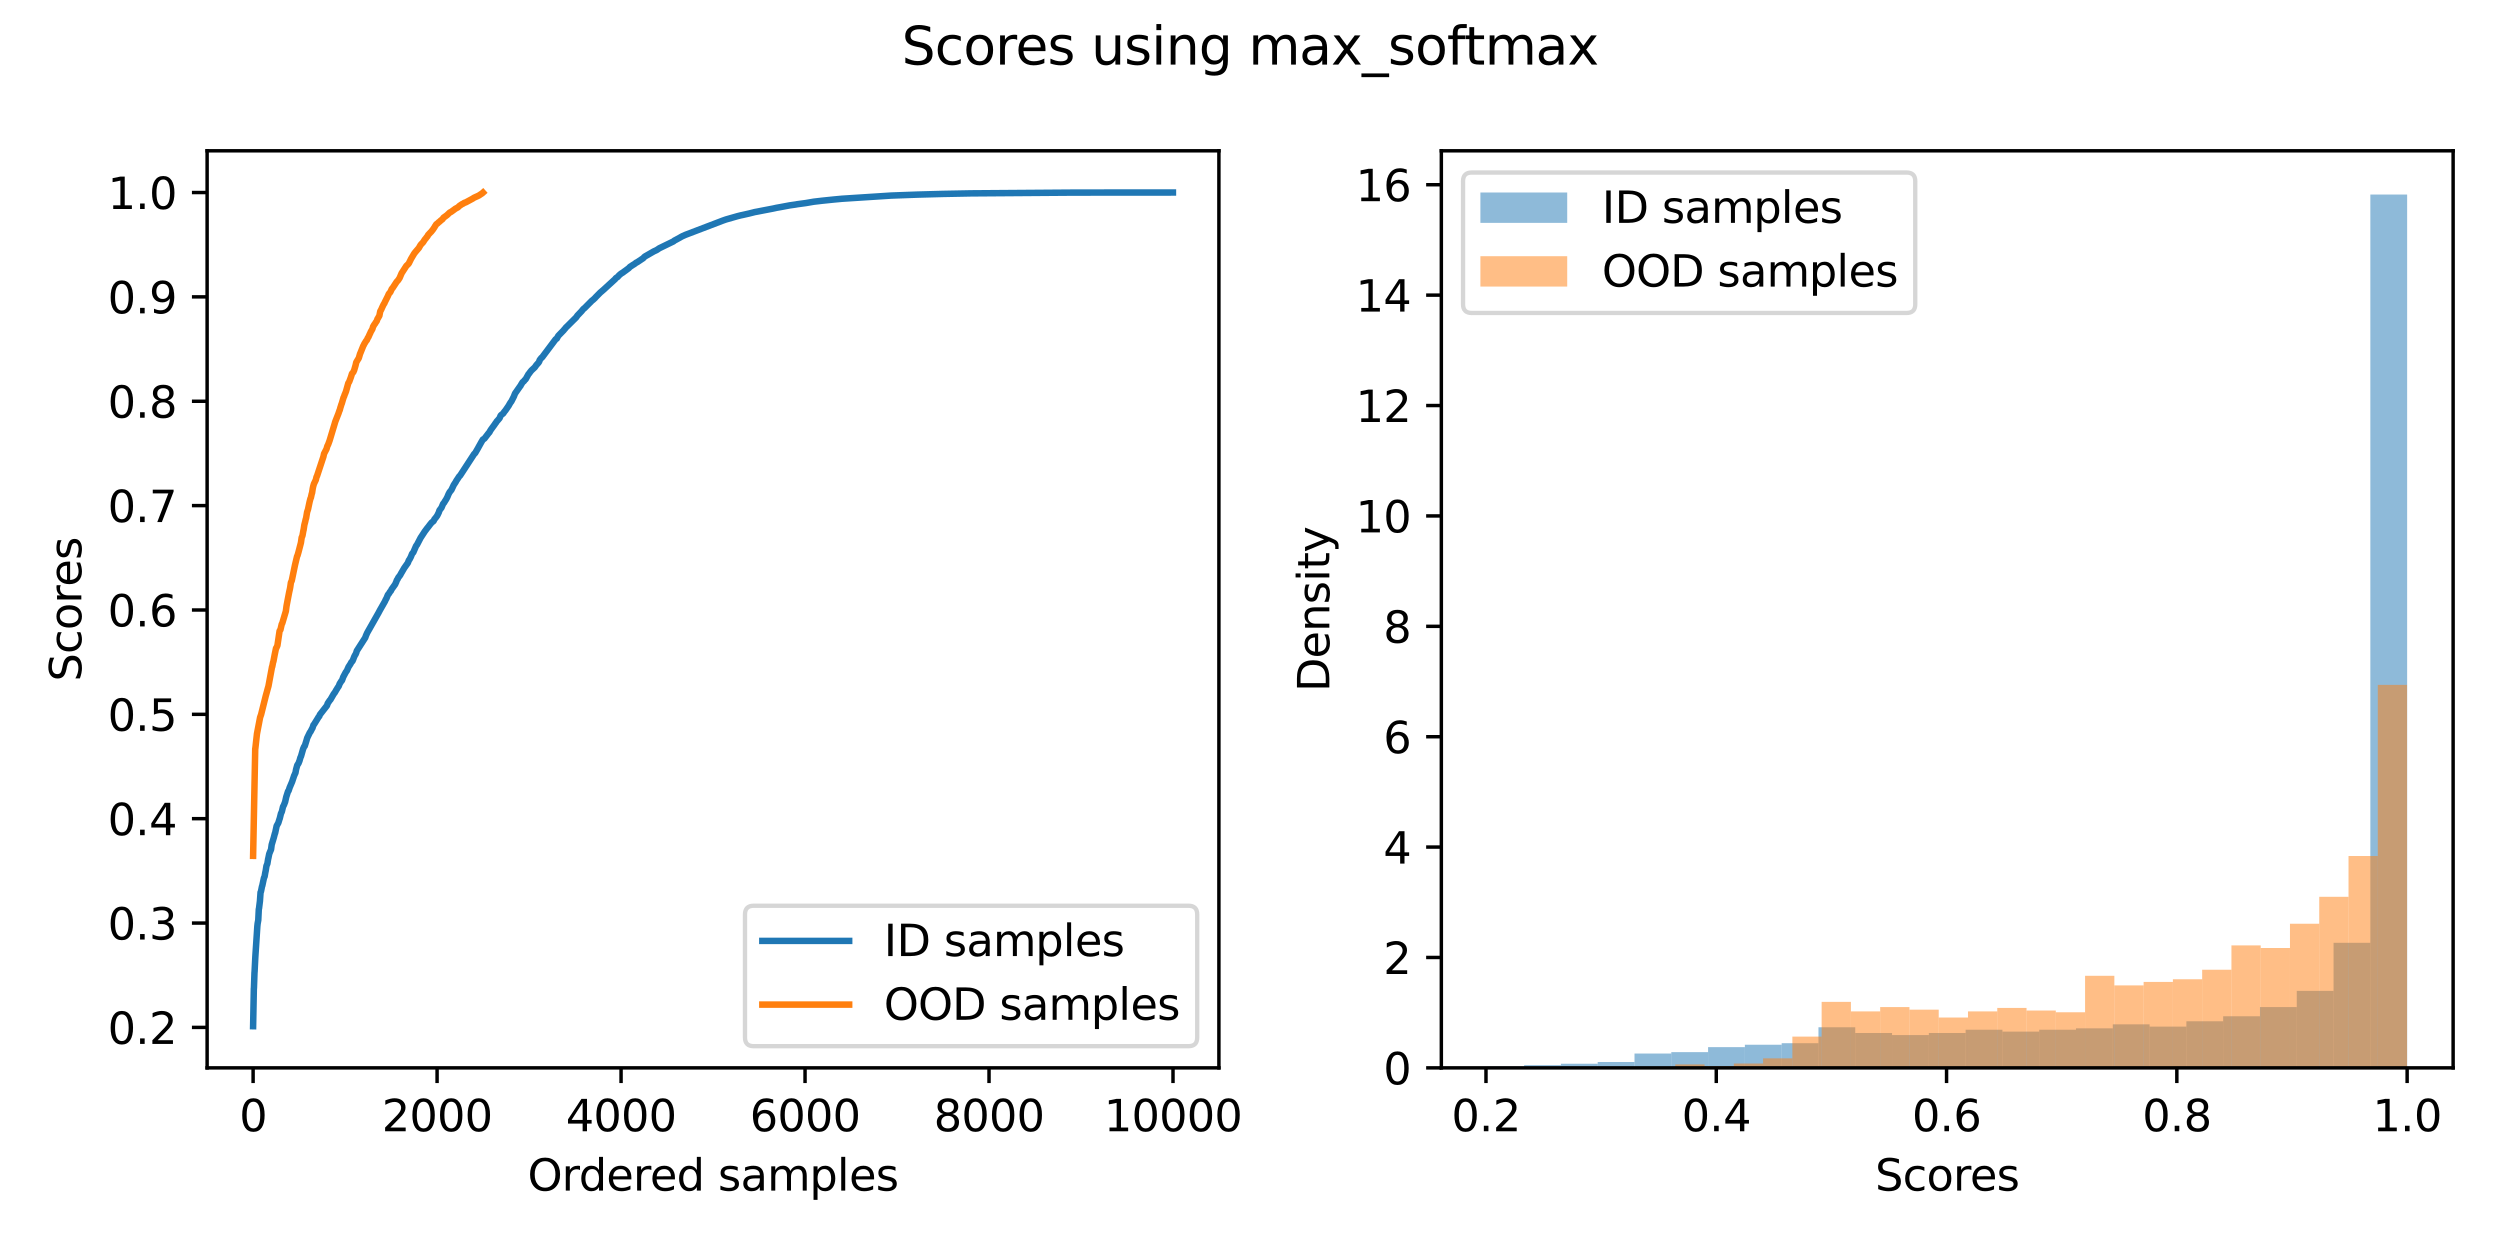 <?xml version="1.0" encoding="utf-8" standalone="no"?>
<!DOCTYPE svg PUBLIC "-//W3C//DTD SVG 1.1//EN"
  "http://www.w3.org/Graphics/SVG/1.1/DTD/svg11.dtd">
<svg xmlns:xlink="http://www.w3.org/1999/xlink" width="576pt" height="288pt" viewBox="0 0 576 288" xmlns="http://www.w3.org/2000/svg" version="1.1">
 <defs>
  <style type="text/css">*{stroke-linejoin: round; stroke-linecap: butt}</style>
 </defs>
 <g id="figure_1">
  <g id="patch_1">
   <path d="M 0 288 
L 576 288 
L 576 0 
L 0 0 
z
" style="fill: #ffffff"/>
  </g>
  <g id="axes_1">
   <g id="patch_2">
    <path d="M 47.72 246.04 
L 280.835 246.04 
L 280.835 34.751 
L 47.72 34.751 
z
" style="fill: #ffffff"/>
   </g>
   <g id="matplotlib.axis_1">
    <g id="xtick_1">
     <g id="line2d_1">
      <defs>
       <path id="m835aecc49d" d="M 0 0 
L 0 3.5 
" style="stroke: #000000; stroke-width: 0.8"/>
      </defs>
      <g>
       <use xlink:href="#m835aecc49d" x="58.316" y="246.04" style="stroke: #000000; stroke-width: 0.8"/>
      </g>
     </g>
     <g id="text_1">
      <!-- 0 -->
      <g transform="translate(55.135 260.638) scale(0.1 -0.1)">
       <defs>
        <path id="DejaVuSans-30" d="M 2034 4250 
Q 1547 4250 1301 3770 
Q 1056 3291 1056 2328 
Q 1056 1369 1301 889 
Q 1547 409 2034 409 
Q 2525 409 2770 889 
Q 3016 1369 3016 2328 
Q 3016 3291 2770 3770 
Q 2525 4250 2034 4250 
z
M 2034 4750 
Q 2819 4750 3233 4129 
Q 3647 3509 3647 2328 
Q 3647 1150 3233 529 
Q 2819 -91 2034 -91 
Q 1250 -91 836 529 
Q 422 1150 422 2328 
Q 422 3509 836 4129 
Q 1250 4750 2034 4750 
z
" transform="scale(0.016)"/>
       </defs>
       <use xlink:href="#DejaVuSans-30"/>
      </g>
     </g>
    </g>
    <g id="xtick_2">
     <g id="line2d_2">
      <g>
       <use xlink:href="#m835aecc49d" x="100.705" y="246.04" style="stroke: #000000; stroke-width: 0.8"/>
      </g>
     </g>
     <g id="text_2">
      <!-- 2000 -->
      <g transform="translate(87.98 260.638) scale(0.1 -0.1)">
       <defs>
        <path id="DejaVuSans-32" d="M 1228 531 
L 3431 531 
L 3431 0 
L 469 0 
L 469 531 
Q 828 903 1448 1529 
Q 2069 2156 2228 2338 
Q 2531 2678 2651 2914 
Q 2772 3150 2772 3378 
Q 2772 3750 2511 3984 
Q 2250 4219 1831 4219 
Q 1534 4219 1204 4116 
Q 875 4013 500 3803 
L 500 4441 
Q 881 4594 1212 4672 
Q 1544 4750 1819 4750 
Q 2544 4750 2975 4387 
Q 3406 4025 3406 3419 
Q 3406 3131 3298 2873 
Q 3191 2616 2906 2266 
Q 2828 2175 2409 1742 
Q 1991 1309 1228 531 
z
" transform="scale(0.016)"/>
       </defs>
       <use xlink:href="#DejaVuSans-32"/>
       <use xlink:href="#DejaVuSans-30" transform="translate(63.623 0)"/>
       <use xlink:href="#DejaVuSans-30" transform="translate(127.246 0)"/>
       <use xlink:href="#DejaVuSans-30" transform="translate(190.869 0)"/>
      </g>
     </g>
    </g>
    <g id="xtick_3">
     <g id="line2d_3">
      <g>
       <use xlink:href="#m835aecc49d" x="143.094" y="246.04" style="stroke: #000000; stroke-width: 0.8"/>
      </g>
     </g>
     <g id="text_3">
      <!-- 4000 -->
      <g transform="translate(130.369 260.638) scale(0.1 -0.1)">
       <defs>
        <path id="DejaVuSans-34" d="M 2419 4116 
L 825 1625 
L 2419 1625 
L 2419 4116 
z
M 2253 4666 
L 3047 4666 
L 3047 1625 
L 3713 1625 
L 3713 1100 
L 3047 1100 
L 3047 0 
L 2419 0 
L 2419 1100 
L 313 1100 
L 313 1709 
L 2253 4666 
z
" transform="scale(0.016)"/>
       </defs>
       <use xlink:href="#DejaVuSans-34"/>
       <use xlink:href="#DejaVuSans-30" transform="translate(63.623 0)"/>
       <use xlink:href="#DejaVuSans-30" transform="translate(127.246 0)"/>
       <use xlink:href="#DejaVuSans-30" transform="translate(190.869 0)"/>
      </g>
     </g>
    </g>
    <g id="xtick_4">
     <g id="line2d_4">
      <g>
       <use xlink:href="#m835aecc49d" x="185.482" y="246.04" style="stroke: #000000; stroke-width: 0.8"/>
      </g>
     </g>
     <g id="text_4">
      <!-- 6000 -->
      <g transform="translate(172.757 260.638) scale(0.1 -0.1)">
       <defs>
        <path id="DejaVuSans-36" d="M 2113 2584 
Q 1688 2584 1439 2293 
Q 1191 2003 1191 1497 
Q 1191 994 1439 701 
Q 1688 409 2113 409 
Q 2538 409 2786 701 
Q 3034 994 3034 1497 
Q 3034 2003 2786 2293 
Q 2538 2584 2113 2584 
z
M 3366 4563 
L 3366 3988 
Q 3128 4100 2886 4159 
Q 2644 4219 2406 4219 
Q 1781 4219 1451 3797 
Q 1122 3375 1075 2522 
Q 1259 2794 1537 2939 
Q 1816 3084 2150 3084 
Q 2853 3084 3261 2657 
Q 3669 2231 3669 1497 
Q 3669 778 3244 343 
Q 2819 -91 2113 -91 
Q 1303 -91 875 529 
Q 447 1150 447 2328 
Q 447 3434 972 4092 
Q 1497 4750 2381 4750 
Q 2619 4750 2861 4703 
Q 3103 4656 3366 4563 
z
" transform="scale(0.016)"/>
       </defs>
       <use xlink:href="#DejaVuSans-36"/>
       <use xlink:href="#DejaVuSans-30" transform="translate(63.623 0)"/>
       <use xlink:href="#DejaVuSans-30" transform="translate(127.246 0)"/>
       <use xlink:href="#DejaVuSans-30" transform="translate(190.869 0)"/>
      </g>
     </g>
    </g>
    <g id="xtick_5">
     <g id="line2d_5">
      <g>
       <use xlink:href="#m835aecc49d" x="227.871" y="246.04" style="stroke: #000000; stroke-width: 0.8"/>
      </g>
     </g>
     <g id="text_5">
      <!-- 8000 -->
      <g transform="translate(215.146 260.638) scale(0.1 -0.1)">
       <defs>
        <path id="DejaVuSans-38" d="M 2034 2216 
Q 1584 2216 1326 1975 
Q 1069 1734 1069 1313 
Q 1069 891 1326 650 
Q 1584 409 2034 409 
Q 2484 409 2743 651 
Q 3003 894 3003 1313 
Q 3003 1734 2745 1975 
Q 2488 2216 2034 2216 
z
M 1403 2484 
Q 997 2584 770 2862 
Q 544 3141 544 3541 
Q 544 4100 942 4425 
Q 1341 4750 2034 4750 
Q 2731 4750 3128 4425 
Q 3525 4100 3525 3541 
Q 3525 3141 3298 2862 
Q 3072 2584 2669 2484 
Q 3125 2378 3379 2068 
Q 3634 1759 3634 1313 
Q 3634 634 3220 271 
Q 2806 -91 2034 -91 
Q 1263 -91 848 271 
Q 434 634 434 1313 
Q 434 1759 690 2068 
Q 947 2378 1403 2484 
z
M 1172 3481 
Q 1172 3119 1398 2916 
Q 1625 2713 2034 2713 
Q 2441 2713 2670 2916 
Q 2900 3119 2900 3481 
Q 2900 3844 2670 4047 
Q 2441 4250 2034 4250 
Q 1625 4250 1398 4047 
Q 1172 3844 1172 3481 
z
" transform="scale(0.016)"/>
       </defs>
       <use xlink:href="#DejaVuSans-38"/>
       <use xlink:href="#DejaVuSans-30" transform="translate(63.623 0)"/>
       <use xlink:href="#DejaVuSans-30" transform="translate(127.246 0)"/>
       <use xlink:href="#DejaVuSans-30" transform="translate(190.869 0)"/>
      </g>
     </g>
    </g>
    <g id="xtick_6">
     <g id="line2d_6">
      <g>
       <use xlink:href="#m835aecc49d" x="270.26" y="246.04" style="stroke: #000000; stroke-width: 0.8"/>
      </g>
     </g>
     <g id="text_6">
      <!-- 10000 -->
      <g transform="translate(254.354 260.638) scale(0.1 -0.1)">
       <defs>
        <path id="DejaVuSans-31" d="M 794 531 
L 1825 531 
L 1825 4091 
L 703 3866 
L 703 4441 
L 1819 4666 
L 2450 4666 
L 2450 531 
L 3481 531 
L 3481 0 
L 794 0 
L 794 531 
z
" transform="scale(0.016)"/>
       </defs>
       <use xlink:href="#DejaVuSans-31"/>
       <use xlink:href="#DejaVuSans-30" transform="translate(63.623 0)"/>
       <use xlink:href="#DejaVuSans-30" transform="translate(127.246 0)"/>
       <use xlink:href="#DejaVuSans-30" transform="translate(190.869 0)"/>
       <use xlink:href="#DejaVuSans-30" transform="translate(254.492 0)"/>
      </g>
     </g>
    </g>
    <g id="text_7">
     <!-- Ordered samples -->
     <g transform="translate(121.556 274.317) scale(0.1 -0.1)">
      <defs>
       <path id="DejaVuSans-4f" d="M 2522 4238 
Q 1834 4238 1429 3725 
Q 1025 3213 1025 2328 
Q 1025 1447 1429 934 
Q 1834 422 2522 422 
Q 3209 422 3611 934 
Q 4013 1447 4013 2328 
Q 4013 3213 3611 3725 
Q 3209 4238 2522 4238 
z
M 2522 4750 
Q 3503 4750 4090 4092 
Q 4678 3434 4678 2328 
Q 4678 1225 4090 567 
Q 3503 -91 2522 -91 
Q 1538 -91 948 565 
Q 359 1222 359 2328 
Q 359 3434 948 4092 
Q 1538 4750 2522 4750 
z
" transform="scale(0.016)"/>
       <path id="DejaVuSans-72" d="M 2631 2963 
Q 2534 3019 2420 3045 
Q 2306 3072 2169 3072 
Q 1681 3072 1420 2755 
Q 1159 2438 1159 1844 
L 1159 0 
L 581 0 
L 581 3500 
L 1159 3500 
L 1159 2956 
Q 1341 3275 1631 3429 
Q 1922 3584 2338 3584 
Q 2397 3584 2469 3576 
Q 2541 3569 2628 3553 
L 2631 2963 
z
" transform="scale(0.016)"/>
       <path id="DejaVuSans-64" d="M 2906 2969 
L 2906 4863 
L 3481 4863 
L 3481 0 
L 2906 0 
L 2906 525 
Q 2725 213 2448 61 
Q 2172 -91 1784 -91 
Q 1150 -91 751 415 
Q 353 922 353 1747 
Q 353 2572 751 3078 
Q 1150 3584 1784 3584 
Q 2172 3584 2448 3432 
Q 2725 3281 2906 2969 
z
M 947 1747 
Q 947 1113 1208 752 
Q 1469 391 1925 391 
Q 2381 391 2643 752 
Q 2906 1113 2906 1747 
Q 2906 2381 2643 2742 
Q 2381 3103 1925 3103 
Q 1469 3103 1208 2742 
Q 947 2381 947 1747 
z
" transform="scale(0.016)"/>
       <path id="DejaVuSans-65" d="M 3597 1894 
L 3597 1613 
L 953 1613 
Q 991 1019 1311 708 
Q 1631 397 2203 397 
Q 2534 397 2845 478 
Q 3156 559 3463 722 
L 3463 178 
Q 3153 47 2828 -22 
Q 2503 -91 2169 -91 
Q 1331 -91 842 396 
Q 353 884 353 1716 
Q 353 2575 817 3079 
Q 1281 3584 2069 3584 
Q 2775 3584 3186 3129 
Q 3597 2675 3597 1894 
z
M 3022 2063 
Q 3016 2534 2758 2815 
Q 2500 3097 2075 3097 
Q 1594 3097 1305 2825 
Q 1016 2553 972 2059 
L 3022 2063 
z
" transform="scale(0.016)"/>
       <path id="DejaVuSans-20" transform="scale(0.016)"/>
       <path id="DejaVuSans-73" d="M 2834 3397 
L 2834 2853 
Q 2591 2978 2328 3040 
Q 2066 3103 1784 3103 
Q 1356 3103 1142 2972 
Q 928 2841 928 2578 
Q 928 2378 1081 2264 
Q 1234 2150 1697 2047 
L 1894 2003 
Q 2506 1872 2764 1633 
Q 3022 1394 3022 966 
Q 3022 478 2636 193 
Q 2250 -91 1575 -91 
Q 1294 -91 989 -36 
Q 684 19 347 128 
L 347 722 
Q 666 556 975 473 
Q 1284 391 1588 391 
Q 1994 391 2212 530 
Q 2431 669 2431 922 
Q 2431 1156 2273 1281 
Q 2116 1406 1581 1522 
L 1381 1569 
Q 847 1681 609 1914 
Q 372 2147 372 2553 
Q 372 3047 722 3315 
Q 1072 3584 1716 3584 
Q 2034 3584 2315 3537 
Q 2597 3491 2834 3397 
z
" transform="scale(0.016)"/>
       <path id="DejaVuSans-61" d="M 2194 1759 
Q 1497 1759 1228 1600 
Q 959 1441 959 1056 
Q 959 750 1161 570 
Q 1363 391 1709 391 
Q 2188 391 2477 730 
Q 2766 1069 2766 1631 
L 2766 1759 
L 2194 1759 
z
M 3341 1997 
L 3341 0 
L 2766 0 
L 2766 531 
Q 2569 213 2275 61 
Q 1981 -91 1556 -91 
Q 1019 -91 701 211 
Q 384 513 384 1019 
Q 384 1609 779 1909 
Q 1175 2209 1959 2209 
L 2766 2209 
L 2766 2266 
Q 2766 2663 2505 2880 
Q 2244 3097 1772 3097 
Q 1472 3097 1187 3025 
Q 903 2953 641 2809 
L 641 3341 
Q 956 3463 1253 3523 
Q 1550 3584 1831 3584 
Q 2591 3584 2966 3190 
Q 3341 2797 3341 1997 
z
" transform="scale(0.016)"/>
       <path id="DejaVuSans-6d" d="M 3328 2828 
Q 3544 3216 3844 3400 
Q 4144 3584 4550 3584 
Q 5097 3584 5394 3201 
Q 5691 2819 5691 2113 
L 5691 0 
L 5113 0 
L 5113 2094 
Q 5113 2597 4934 2840 
Q 4756 3084 4391 3084 
Q 3944 3084 3684 2787 
Q 3425 2491 3425 1978 
L 3425 0 
L 2847 0 
L 2847 2094 
Q 2847 2600 2669 2842 
Q 2491 3084 2119 3084 
Q 1678 3084 1418 2786 
Q 1159 2488 1159 1978 
L 1159 0 
L 581 0 
L 581 3500 
L 1159 3500 
L 1159 2956 
Q 1356 3278 1631 3431 
Q 1906 3584 2284 3584 
Q 2666 3584 2933 3390 
Q 3200 3197 3328 2828 
z
" transform="scale(0.016)"/>
       <path id="DejaVuSans-70" d="M 1159 525 
L 1159 -1331 
L 581 -1331 
L 581 3500 
L 1159 3500 
L 1159 2969 
Q 1341 3281 1617 3432 
Q 1894 3584 2278 3584 
Q 2916 3584 3314 3078 
Q 3713 2572 3713 1747 
Q 3713 922 3314 415 
Q 2916 -91 2278 -91 
Q 1894 -91 1617 61 
Q 1341 213 1159 525 
z
M 3116 1747 
Q 3116 2381 2855 2742 
Q 2594 3103 2138 3103 
Q 1681 3103 1420 2742 
Q 1159 2381 1159 1747 
Q 1159 1113 1420 752 
Q 1681 391 2138 391 
Q 2594 391 2855 752 
Q 3116 1113 3116 1747 
z
" transform="scale(0.016)"/>
       <path id="DejaVuSans-6c" d="M 603 4863 
L 1178 4863 
L 1178 0 
L 603 0 
L 603 4863 
z
" transform="scale(0.016)"/>
      </defs>
      <use xlink:href="#DejaVuSans-4f"/>
      <use xlink:href="#DejaVuSans-72" transform="translate(78.711 0)"/>
      <use xlink:href="#DejaVuSans-64" transform="translate(118.074 0)"/>
      <use xlink:href="#DejaVuSans-65" transform="translate(181.551 0)"/>
      <use xlink:href="#DejaVuSans-72" transform="translate(243.074 0)"/>
      <use xlink:href="#DejaVuSans-65" transform="translate(281.938 0)"/>
      <use xlink:href="#DejaVuSans-64" transform="translate(343.461 0)"/>
      <use xlink:href="#DejaVuSans-20" transform="translate(406.938 0)"/>
      <use xlink:href="#DejaVuSans-73" transform="translate(438.725 0)"/>
      <use xlink:href="#DejaVuSans-61" transform="translate(490.824 0)"/>
      <use xlink:href="#DejaVuSans-6d" transform="translate(552.104 0)"/>
      <use xlink:href="#DejaVuSans-70" transform="translate(649.516 0)"/>
      <use xlink:href="#DejaVuSans-6c" transform="translate(712.992 0)"/>
      <use xlink:href="#DejaVuSans-65" transform="translate(740.775 0)"/>
      <use xlink:href="#DejaVuSans-73" transform="translate(802.299 0)"/>
     </g>
    </g>
   </g>
   <g id="matplotlib.axis_2">
    <g id="ytick_1">
     <g id="line2d_7">
      <defs>
       <path id="mb95f03c5ae" d="M 0 0 
L -3.5 0 
" style="stroke: #000000; stroke-width: 0.8"/>
      </defs>
      <g>
       <use xlink:href="#mb95f03c5ae" x="47.72" y="236.718" style="stroke: #000000; stroke-width: 0.8"/>
      </g>
     </g>
     <g id="text_8">
      <!-- 0.2 -->
      <g transform="translate(24.817 240.517) scale(0.1 -0.1)">
       <defs>
        <path id="DejaVuSans-2e" d="M 684 794 
L 1344 794 
L 1344 0 
L 684 0 
L 684 794 
z
" transform="scale(0.016)"/>
       </defs>
       <use xlink:href="#DejaVuSans-30"/>
       <use xlink:href="#DejaVuSans-2e" transform="translate(63.623 0)"/>
       <use xlink:href="#DejaVuSans-32" transform="translate(95.41 0)"/>
      </g>
     </g>
    </g>
    <g id="ytick_2">
     <g id="line2d_8">
      <g>
       <use xlink:href="#mb95f03c5ae" x="47.72" y="212.672" style="stroke: #000000; stroke-width: 0.8"/>
      </g>
     </g>
     <g id="text_9">
      <!-- 0.3 -->
      <g transform="translate(24.817 216.472) scale(0.1 -0.1)">
       <defs>
        <path id="DejaVuSans-33" d="M 2597 2516 
Q 3050 2419 3304 2112 
Q 3559 1806 3559 1356 
Q 3559 666 3084 287 
Q 2609 -91 1734 -91 
Q 1441 -91 1130 -33 
Q 819 25 488 141 
L 488 750 
Q 750 597 1062 519 
Q 1375 441 1716 441 
Q 2309 441 2620 675 
Q 2931 909 2931 1356 
Q 2931 1769 2642 2001 
Q 2353 2234 1838 2234 
L 1294 2234 
L 1294 2753 
L 1863 2753 
Q 2328 2753 2575 2939 
Q 2822 3125 2822 3475 
Q 2822 3834 2567 4026 
Q 2313 4219 1838 4219 
Q 1578 4219 1281 4162 
Q 984 4106 628 3988 
L 628 4550 
Q 988 4650 1302 4700 
Q 1616 4750 1894 4750 
Q 2613 4750 3031 4423 
Q 3450 4097 3450 3541 
Q 3450 3153 3228 2886 
Q 3006 2619 2597 2516 
z
" transform="scale(0.016)"/>
       </defs>
       <use xlink:href="#DejaVuSans-30"/>
       <use xlink:href="#DejaVuSans-2e" transform="translate(63.623 0)"/>
       <use xlink:href="#DejaVuSans-33" transform="translate(95.41 0)"/>
      </g>
     </g>
    </g>
    <g id="ytick_3">
     <g id="line2d_9">
      <g>
       <use xlink:href="#mb95f03c5ae" x="47.72" y="188.627" style="stroke: #000000; stroke-width: 0.8"/>
      </g>
     </g>
     <g id="text_10">
      <!-- 0.4 -->
      <g transform="translate(24.817 192.426) scale(0.1 -0.1)">
       <use xlink:href="#DejaVuSans-30"/>
       <use xlink:href="#DejaVuSans-2e" transform="translate(63.623 0)"/>
       <use xlink:href="#DejaVuSans-34" transform="translate(95.41 0)"/>
      </g>
     </g>
    </g>
    <g id="ytick_4">
     <g id="line2d_10">
      <g>
       <use xlink:href="#mb95f03c5ae" x="47.72" y="164.582" style="stroke: #000000; stroke-width: 0.8"/>
      </g>
     </g>
     <g id="text_11">
      <!-- 0.5 -->
      <g transform="translate(24.817 168.381) scale(0.1 -0.1)">
       <defs>
        <path id="DejaVuSans-35" d="M 691 4666 
L 3169 4666 
L 3169 4134 
L 1269 4134 
L 1269 2991 
Q 1406 3038 1543 3061 
Q 1681 3084 1819 3084 
Q 2600 3084 3056 2656 
Q 3513 2228 3513 1497 
Q 3513 744 3044 326 
Q 2575 -91 1722 -91 
Q 1428 -91 1123 -41 
Q 819 9 494 109 
L 494 744 
Q 775 591 1075 516 
Q 1375 441 1709 441 
Q 2250 441 2565 725 
Q 2881 1009 2881 1497 
Q 2881 1984 2565 2268 
Q 2250 2553 1709 2553 
Q 1456 2553 1204 2497 
Q 953 2441 691 2322 
L 691 4666 
z
" transform="scale(0.016)"/>
       </defs>
       <use xlink:href="#DejaVuSans-30"/>
       <use xlink:href="#DejaVuSans-2e" transform="translate(63.623 0)"/>
       <use xlink:href="#DejaVuSans-35" transform="translate(95.41 0)"/>
      </g>
     </g>
    </g>
    <g id="ytick_5">
     <g id="line2d_11">
      <g>
       <use xlink:href="#mb95f03c5ae" x="47.72" y="140.537" style="stroke: #000000; stroke-width: 0.8"/>
      </g>
     </g>
     <g id="text_12">
      <!-- 0.6 -->
      <g transform="translate(24.817 144.336) scale(0.1 -0.1)">
       <use xlink:href="#DejaVuSans-30"/>
       <use xlink:href="#DejaVuSans-2e" transform="translate(63.623 0)"/>
       <use xlink:href="#DejaVuSans-36" transform="translate(95.41 0)"/>
      </g>
     </g>
    </g>
    <g id="ytick_6">
     <g id="line2d_12">
      <g>
       <use xlink:href="#mb95f03c5ae" x="47.72" y="116.491" style="stroke: #000000; stroke-width: 0.8"/>
      </g>
     </g>
     <g id="text_13">
      <!-- 0.7 -->
      <g transform="translate(24.817 120.29) scale(0.1 -0.1)">
       <defs>
        <path id="DejaVuSans-37" d="M 525 4666 
L 3525 4666 
L 3525 4397 
L 1831 0 
L 1172 0 
L 2766 4134 
L 525 4134 
L 525 4666 
z
" transform="scale(0.016)"/>
       </defs>
       <use xlink:href="#DejaVuSans-30"/>
       <use xlink:href="#DejaVuSans-2e" transform="translate(63.623 0)"/>
       <use xlink:href="#DejaVuSans-37" transform="translate(95.41 0)"/>
      </g>
     </g>
    </g>
    <g id="ytick_7">
     <g id="line2d_13">
      <g>
       <use xlink:href="#mb95f03c5ae" x="47.72" y="92.446" style="stroke: #000000; stroke-width: 0.8"/>
      </g>
     </g>
     <g id="text_14">
      <!-- 0.8 -->
      <g transform="translate(24.817 96.245) scale(0.1 -0.1)">
       <use xlink:href="#DejaVuSans-30"/>
       <use xlink:href="#DejaVuSans-2e" transform="translate(63.623 0)"/>
       <use xlink:href="#DejaVuSans-38" transform="translate(95.41 0)"/>
      </g>
     </g>
    </g>
    <g id="ytick_8">
     <g id="line2d_14">
      <g>
       <use xlink:href="#mb95f03c5ae" x="47.72" y="68.401" style="stroke: #000000; stroke-width: 0.8"/>
      </g>
     </g>
     <g id="text_15">
      <!-- 0.9 -->
      <g transform="translate(24.817 72.2) scale(0.1 -0.1)">
       <defs>
        <path id="DejaVuSans-39" d="M 703 97 
L 703 672 
Q 941 559 1184 500 
Q 1428 441 1663 441 
Q 2288 441 2617 861 
Q 2947 1281 2994 2138 
Q 2813 1869 2534 1725 
Q 2256 1581 1919 1581 
Q 1219 1581 811 2004 
Q 403 2428 403 3163 
Q 403 3881 828 4315 
Q 1253 4750 1959 4750 
Q 2769 4750 3195 4129 
Q 3622 3509 3622 2328 
Q 3622 1225 3098 567 
Q 2575 -91 1691 -91 
Q 1453 -91 1209 -44 
Q 966 3 703 97 
z
M 1959 2075 
Q 2384 2075 2632 2365 
Q 2881 2656 2881 3163 
Q 2881 3666 2632 3958 
Q 2384 4250 1959 4250 
Q 1534 4250 1286 3958 
Q 1038 3666 1038 3163 
Q 1038 2656 1286 2365 
Q 1534 2075 1959 2075 
z
" transform="scale(0.016)"/>
       </defs>
       <use xlink:href="#DejaVuSans-30"/>
       <use xlink:href="#DejaVuSans-2e" transform="translate(63.623 0)"/>
       <use xlink:href="#DejaVuSans-39" transform="translate(95.41 0)"/>
      </g>
     </g>
    </g>
    <g id="ytick_9">
     <g id="line2d_15">
      <g>
       <use xlink:href="#mb95f03c5ae" x="47.72" y="44.355" style="stroke: #000000; stroke-width: 0.8"/>
      </g>
     </g>
     <g id="text_16">
      <!-- 1.0 -->
      <g transform="translate(24.817 48.155) scale(0.1 -0.1)">
       <use xlink:href="#DejaVuSans-31"/>
       <use xlink:href="#DejaVuSans-2e" transform="translate(63.623 0)"/>
       <use xlink:href="#DejaVuSans-30" transform="translate(95.41 0)"/>
      </g>
     </g>
    </g>
    <g id="text_17">
     <!-- Scores -->
     <g transform="translate(18.737 157.003) rotate(-90) scale(0.1 -0.1)">
      <defs>
       <path id="DejaVuSans-53" d="M 3425 4513 
L 3425 3897 
Q 3066 4069 2747 4153 
Q 2428 4238 2131 4238 
Q 1616 4238 1336 4038 
Q 1056 3838 1056 3469 
Q 1056 3159 1242 3001 
Q 1428 2844 1947 2747 
L 2328 2669 
Q 3034 2534 3370 2195 
Q 3706 1856 3706 1288 
Q 3706 609 3251 259 
Q 2797 -91 1919 -91 
Q 1588 -91 1214 -16 
Q 841 59 441 206 
L 441 856 
Q 825 641 1194 531 
Q 1563 422 1919 422 
Q 2459 422 2753 634 
Q 3047 847 3047 1241 
Q 3047 1584 2836 1778 
Q 2625 1972 2144 2069 
L 1759 2144 
Q 1053 2284 737 2584 
Q 422 2884 422 3419 
Q 422 4038 858 4394 
Q 1294 4750 2059 4750 
Q 2388 4750 2728 4690 
Q 3069 4631 3425 4513 
z
" transform="scale(0.016)"/>
       <path id="DejaVuSans-63" d="M 3122 3366 
L 3122 2828 
Q 2878 2963 2633 3030 
Q 2388 3097 2138 3097 
Q 1578 3097 1268 2742 
Q 959 2388 959 1747 
Q 959 1106 1268 751 
Q 1578 397 2138 397 
Q 2388 397 2633 464 
Q 2878 531 3122 666 
L 3122 134 
Q 2881 22 2623 -34 
Q 2366 -91 2075 -91 
Q 1284 -91 818 406 
Q 353 903 353 1747 
Q 353 2603 823 3093 
Q 1294 3584 2113 3584 
Q 2378 3584 2631 3529 
Q 2884 3475 3122 3366 
z
" transform="scale(0.016)"/>
       <path id="DejaVuSans-6f" d="M 1959 3097 
Q 1497 3097 1228 2736 
Q 959 2375 959 1747 
Q 959 1119 1226 758 
Q 1494 397 1959 397 
Q 2419 397 2687 759 
Q 2956 1122 2956 1747 
Q 2956 2369 2687 2733 
Q 2419 3097 1959 3097 
z
M 1959 3584 
Q 2709 3584 3137 3096 
Q 3566 2609 3566 1747 
Q 3566 888 3137 398 
Q 2709 -91 1959 -91 
Q 1206 -91 779 398 
Q 353 888 353 1747 
Q 353 2609 779 3096 
Q 1206 3584 1959 3584 
z
" transform="scale(0.016)"/>
      </defs>
      <use xlink:href="#DejaVuSans-53"/>
      <use xlink:href="#DejaVuSans-63" transform="translate(63.477 0)"/>
      <use xlink:href="#DejaVuSans-6f" transform="translate(118.457 0)"/>
      <use xlink:href="#DejaVuSans-72" transform="translate(179.639 0)"/>
      <use xlink:href="#DejaVuSans-65" transform="translate(218.502 0)"/>
      <use xlink:href="#DejaVuSans-73" transform="translate(280.025 0)"/>
     </g>
    </g>
   </g>
   <g id="line2d_16">
    <path d="M 58.316 236.436 
L 58.486 227.775 
L 58.507 227.65 
L 58.634 224.064 
L 58.655 223.907 
L 58.825 220.513 
L 59.291 213.398 
L 59.355 212.812 
L 59.503 212.005 
L 59.63 209.42 
L 59.673 209.345 
L 59.842 207.974 
L 59.885 207.65 
L 60.033 205.576 
L 60.118 205.443 
L 60.372 204.184 
L 60.414 204.132 
L 60.817 202.261 
L 60.965 201.956 
L 61.114 201.084 
L 61.22 200.595 
L 61.389 199.513 
L 61.601 198.992 
L 61.792 197.821 
L 61.813 197.8 
L 62.025 196.756 
L 62.131 196.477 
L 62.301 196.064 
L 62.449 195.724 
L 62.597 194.614 
L 63.064 193.053 
L 63.339 192.007 
L 63.382 191.972 
L 63.742 190.288 
L 64.123 189.603 
L 64.42 188.639 
L 64.441 188.63 
L 64.738 187.409 
L 64.823 187.264 
L 64.95 186.952 
L 65.204 185.868 
L 65.268 185.757 
L 65.437 185.423 
L 65.628 184.914 
L 65.671 184.853 
L 65.946 183.627 
L 66.37 182.301 
L 66.497 182.184 
L 66.73 181.466 
L 67.303 180.117 
L 67.345 179.992 
L 67.79 178.652 
L 67.854 178.553 
L 68.023 178.137 
L 68.066 178.099 
L 68.214 177.287 
L 68.489 176.306 
L 68.786 175.847 
L 68.956 175.385 
L 68.977 175.382 
L 69.21 174.552 
L 69.358 174.237 
L 69.846 172.528 
L 69.888 172.44 
L 70.079 171.994 
L 70.206 171.904 
L 70.588 170.692 
L 70.778 170.029 
L 71.414 168.716 
L 71.52 168.625 
L 71.965 167.758 
L 71.987 167.758 
L 72.22 167.045 
L 72.241 167.042 
L 72.368 166.878 
L 73.152 165.614 
L 73.428 165.15 
L 73.555 165.046 
L 73.703 164.655 
L 75.335 162.565 
L 75.505 162.063 
L 75.971 161.364 
L 76.119 161.223 
L 76.925 159.824 
L 77.073 159.668 
L 77.327 159.244 
L 77.497 158.927 
L 77.561 158.859 
L 77.794 158.452 
L 78.048 158.094 
L 78.26 157.534 
L 78.684 156.866 
L 78.79 156.779 
L 79.002 156.212 
L 79.065 156.009 
L 79.659 154.89 
L 79.934 154.506 
L 80.295 153.67 
L 80.74 152.986 
L 80.825 152.816 
L 80.973 152.549 
L 81.206 152.325 
L 81.376 151.931 
L 81.588 151.367 
L 81.799 150.925 
L 81.884 150.852 
L 82.033 150.486 
L 82.075 150.42 
L 82.202 149.961 
L 84.152 146.919 
L 84.322 146.433 
L 84.618 145.772 
L 86.929 141.693 
L 87.013 141.54 
L 87.183 141.25 
L 87.522 140.605 
L 88.688 138.558 
L 88.9 138.08 
L 89.006 137.938 
L 89.387 137.011 
L 89.472 136.93 
L 89.62 136.752 
L 89.853 136.359 
L 90.065 136.129 
L 90.214 135.791 
L 91.04 134.636 
L 91.189 134.296 
L 91.273 134.133 
L 91.443 133.641 
L 91.612 133.439 
L 91.655 133.312 
L 91.803 133.022 
L 91.909 132.899 
L 92.206 132.507 
L 92.418 132.101 
L 92.609 131.782 
L 93.138 130.869 
L 93.965 129.696 
L 94.219 129.043 
L 94.347 128.911 
L 94.664 128.295 
L 94.961 127.549 
L 95.046 127.47 
L 95.216 127.287 
L 95.873 125.763 
L 96.063 125.533 
L 96.932 123.865 
L 97.038 123.715 
L 97.759 122.61 
L 97.822 122.503 
L 98.479 121.623 
L 98.585 121.505 
L 98.776 121.261 
L 99.052 120.89 
L 99.476 120.369 
L 99.857 120.098 
L 99.942 119.957 
L 100.09 119.637 
L 100.345 119.34 
L 100.557 119.061 
L 100.726 118.82 
L 100.917 118.441 
L 101.108 118.044 
L 101.256 117.572 
L 101.341 117.47 
L 101.595 117.123 
L 101.68 117.053 
L 102.104 116.048 
L 102.21 115.948 
L 102.358 115.767 
L 102.443 115.591 
L 102.803 115.032 
L 103.079 114.503 
L 103.333 113.881 
L 103.587 113.399 
L 104.011 112.873 
L 104.541 111.741 
L 105.007 111.03 
L 105.135 110.774 
L 105.58 110.116 
L 105.622 110.036 
L 105.834 109.722 
L 105.982 109.612 
L 109.267 104.566 
L 109.458 104.422 
L 110.115 103.288 
L 110.285 102.972 
L 110.899 101.87 
L 111.26 101.263 
L 111.599 101.072 
L 112.616 99.745 
L 112.743 99.64 
L 112.934 99.262 
L 113.104 98.993 
L 113.93 97.861 
L 114.185 97.474 
L 114.269 97.396 
L 114.46 97.063 
L 114.587 96.953 
L 115.032 96.433 
L 115.117 96.316 
L 115.308 95.844 
L 115.35 95.747 
L 115.52 95.58 
L 115.965 95.239 
L 116.113 94.976 
L 116.325 94.71 
L 116.452 94.563 
L 117.237 93.42 
L 117.321 93.243 
L 117.597 92.782 
L 117.682 92.667 
L 117.809 92.506 
L 118.402 91.344 
L 118.529 91.002 
L 118.678 90.644 
L 119.865 88.948 
L 119.907 88.926 
L 120.055 88.631 
L 120.246 88.33 
L 120.373 88.113 
L 120.458 88.02 
L 120.649 87.879 
L 120.712 87.811 
L 120.882 87.578 
L 121.115 87.367 
L 121.772 86.187 
L 121.899 86.067 
L 122.154 85.705 
L 122.45 85.339 
L 123.192 84.65 
L 123.34 84.451 
L 123.574 84.116 
L 124.061 83.576 
L 124.252 83.276 
L 124.315 82.992 
L 124.761 82.414 
L 124.909 82.336 
L 125.163 81.982 
L 128.046 78.134 
L 128.279 78.015 
L 128.618 77.397 
L 128.787 77.213 
L 129.89 76.078 
L 129.953 75.976 
L 130.229 75.671 
L 130.356 75.491 
L 130.547 75.308 
L 130.653 75.207 
L 132.772 73.1 
L 133.026 72.715 
L 134.022 71.671 
L 134.213 71.417 
L 134.319 71.3 
L 134.489 71.121 
L 134.658 71.005 
L 135.782 69.876 
L 136.396 69.257 
L 136.651 69.073 
L 136.947 68.791 
L 137.032 68.738 
L 137.18 68.542 
L 138.325 67.382 
L 138.537 67.207 
L 139.236 66.6 
L 139.363 66.474 
L 141.546 64.475 
L 141.695 64.351 
L 141.886 64.078 
L 142.288 63.828 
L 142.5 63.587 
L 142.649 63.422 
L 142.882 63.223 
L 143.051 63.079 
L 143.263 62.939 
L 143.475 62.817 
L 143.878 62.512 
L 144.069 62.381 
L 144.853 61.799 
L 145.171 61.465 
L 145.467 61.282 
L 145.785 61.065 
L 146.124 60.868 
L 146.442 60.63 
L 146.57 60.52 
L 146.824 60.407 
L 147.926 59.669 
L 148.18 59.507 
L 148.435 59.219 
L 148.647 59.061 
L 150.639 57.918 
L 151.275 57.623 
L 151.508 57.474 
L 151.911 57.199 
L 155.174 55.614 
L 155.365 55.438 
L 155.662 55.286 
L 156.7 54.718 
L 156.87 54.613 
L 157.209 54.43 
L 157.951 54.1 
L 166.513 50.831 
L 167.086 50.629 
L 167.255 50.569 
L 169.905 49.811 
L 170.731 49.604 
L 171.007 49.551 
L 172.596 49.191 
L 173.592 48.942 
L 173.847 48.872 
L 174.546 48.745 
L 175.839 48.49 
L 178.086 48.06 
L 178.615 47.945 
L 178.912 47.878 
L 179.718 47.737 
L 181.943 47.319 
L 183.363 47.116 
L 183.638 47.06 
L 185.631 46.788 
L 185.949 46.736 
L 187.496 46.471 
L 188.937 46.303 
L 189.403 46.247 
L 192.053 45.974 
L 193.981 45.793 
L 205.363 45.058 
L 211.424 44.837 
L 217.232 44.679 
L 223.717 44.552 
L 246.671 44.379 
L 255.233 44.363 
L 270.239 44.355 
L 270.239 44.355 
" clip-path="url(#p1f75c062ab)" style="fill: none; stroke: #1f77b4; stroke-width: 1.5; stroke-linecap: square"/>
   </g>
   <g id="line2d_17">
    <path d="M 58.316 197.187 
L 58.804 172.484 
L 58.825 172.476 
L 59.206 169.059 
L 59.927 165.288 
L 60.16 164.624 
L 61.241 160.293 
L 61.474 159.461 
L 61.644 158.821 
L 61.856 158.078 
L 62.682 153.61 
L 62.725 153.594 
L 62.915 152.592 
L 63 152.364 
L 63.276 150.891 
L 63.594 149.347 
L 63.678 149.282 
L 63.848 148.872 
L 63.911 148.766 
L 64.42 145.338 
L 64.568 145.134 
L 64.611 145.112 
L 64.908 143.81 
L 65.035 143.601 
L 65.861 140.81 
L 66.01 139.671 
L 66.2 138.645 
L 66.624 136.434 
L 66.794 135.684 
L 66.879 135.215 
L 67.027 134.191 
L 67.069 134.117 
L 67.218 133.789 
L 67.981 130.123 
L 68.447 128.17 
L 68.553 127.971 
L 68.786 127.154 
L 69.337 125.024 
L 69.507 123.828 
L 69.613 123.619 
L 69.698 123.367 
L 69.909 122.176 
L 69.931 122.175 
L 70.121 120.948 
L 70.312 120.208 
L 70.439 119.626 
L 70.524 119.385 
L 70.757 117.978 
L 70.969 117.346 
L 71.245 116.024 
L 71.329 115.637 
L 71.52 114.888 
L 71.626 114.682 
L 71.817 113.788 
L 71.902 113.567 
L 72.05 112.577 
L 72.156 112.072 
L 72.326 111.487 
L 72.707 110.688 
L 72.75 110.625 
L 72.94 109.832 
L 73.025 109.72 
L 74.509 105.23 
L 74.657 104.549 
L 74.869 104.136 
L 75.229 103.438 
L 75.42 102.782 
L 75.611 102.409 
L 75.907 101.596 
L 75.95 101.478 
L 77.158 97.459 
L 77.222 97.218 
L 77.349 96.889 
L 77.985 95.263 
L 78.239 94.512 
L 78.281 94.487 
L 78.43 93.891 
L 78.472 93.784 
L 78.663 93.155 
L 78.748 92.961 
L 78.917 92.375 
L 79.002 92.09 
L 79.171 91.523 
L 79.235 91.446 
L 79.447 90.827 
L 79.489 90.763 
L 79.659 90.323 
L 79.722 90.161 
L 80.252 88.268 
L 80.358 88.112 
L 80.464 87.94 
L 80.846 86.901 
L 80.931 86.632 
L 81.1 86.081 
L 81.418 85.724 
L 81.566 85.345 
L 81.588 85.333 
L 81.799 84.602 
L 81.927 84.158 
L 82.075 83.494 
L 82.499 82.766 
L 82.584 82.675 
L 82.711 82.361 
L 82.965 81.477 
L 83.008 81.412 
L 83.622 79.88 
L 83.665 79.759 
L 83.792 79.535 
L 83.983 79.139 
L 84.046 79.056 
L 84.216 78.771 
L 84.406 78.466 
L 84.512 78.386 
L 84.767 77.809 
L 84.873 77.698 
L 85.191 76.969 
L 85.275 76.811 
L 85.445 76.41 
L 85.572 76.207 
L 85.742 75.902 
L 85.805 75.788 
L 85.975 75.191 
L 86.081 75.073 
L 86.25 74.744 
L 86.335 74.684 
L 86.568 74.295 
L 86.801 73.966 
L 86.971 73.48 
L 87.162 73.185 
L 87.289 72.932 
L 87.395 72.8 
L 87.607 71.731 
L 87.84 71.317 
L 88.031 70.875 
L 88.327 70.252 
L 88.433 70.052 
L 88.582 69.872 
L 88.624 69.7 
L 89.366 68.221 
L 89.578 67.717 
L 89.896 67.351 
L 89.981 67.205 
L 90.277 66.542 
L 90.447 66.38 
L 91.379 64.95 
L 91.74 64.554 
L 92.079 64.026 
L 92.524 62.972 
L 93.626 61.26 
L 94.007 60.9 
L 94.198 60.673 
L 94.389 60.28 
L 94.707 59.638 
L 95.427 58.426 
L 95.512 58.327 
L 95.661 58.118 
L 96.53 57.105 
L 96.678 56.823 
L 96.89 56.465 
L 97.038 56.281 
L 97.335 55.97 
L 97.483 55.814 
L 97.759 55.371 
L 97.95 55.098 
L 98.077 54.967 
L 98.352 54.583 
L 98.479 54.475 
L 98.628 54.145 
L 99.179 53.555 
L 99.327 53.416 
L 99.751 52.884 
L 100.005 52.498 
L 100.09 52.387 
L 100.26 52.066 
L 100.323 52.005 
L 100.493 51.704 
L 100.662 51.574 
L 100.832 51.451 
L 100.938 51.351 
L 101.129 51.16 
L 101.256 51.09 
L 101.425 50.927 
L 101.553 50.803 
L 101.722 50.673 
L 101.934 50.523 
L 102.188 50.145 
L 102.485 49.937 
L 102.994 49.564 
L 103.63 48.962 
L 103.926 48.822 
L 104.456 48.434 
L 104.647 48.3 
L 104.88 48.111 
L 105.495 47.782 
L 105.707 47.578 
L 105.855 47.436 
L 106.427 47.049 
L 106.703 46.919 
L 106.978 46.738 
L 107.318 46.623 
L 108.695 45.879 
L 108.907 45.764 
L 109.183 45.576 
L 109.607 45.375 
L 109.924 45.24 
L 110.391 45.013 
L 110.581 44.874 
L 111.09 44.543 
L 111.281 44.371 
L 111.281 44.371 
" clip-path="url(#p1f75c062ab)" style="fill: none; stroke: #ff7f0e; stroke-width: 1.5; stroke-linecap: square"/>
   </g>
   <g id="patch_3">
    <path d="M 47.72 246.04 
L 47.72 34.751 
" style="fill: none; stroke: #000000; stroke-width: 0.8; stroke-linejoin: miter; stroke-linecap: square"/>
   </g>
   <g id="patch_4">
    <path d="M 280.835 246.04 
L 280.835 34.751 
" style="fill: none; stroke: #000000; stroke-width: 0.8; stroke-linejoin: miter; stroke-linecap: square"/>
   </g>
   <g id="patch_5">
    <path d="M 47.72 246.04 
L 280.835 246.04 
" style="fill: none; stroke: #000000; stroke-width: 0.8; stroke-linejoin: miter; stroke-linecap: square"/>
   </g>
   <g id="patch_6">
    <path d="M 47.72 34.751 
L 280.835 34.751 
" style="fill: none; stroke: #000000; stroke-width: 0.8; stroke-linejoin: miter; stroke-linecap: square"/>
   </g>
   <g id="legend_1">
    <g id="patch_7">
     <path d="M 173.646 241.04 
L 273.835 241.04 
Q 275.835 241.04 275.835 239.04 
L 275.835 210.684 
Q 275.835 208.684 273.835 208.684 
L 173.646 208.684 
Q 171.646 208.684 171.646 210.684 
L 171.646 239.04 
Q 171.646 241.04 173.646 241.04 
z
" style="fill: #ffffff; opacity: 0.8; stroke: #cccccc; stroke-linejoin: miter"/>
    </g>
    <g id="line2d_18">
     <path d="M 175.646 216.782 
L 185.646 216.782 
L 195.646 216.782 
" style="fill: none; stroke: #1f77b4; stroke-width: 1.5; stroke-linecap: square"/>
    </g>
    <g id="text_18">
     <!-- ID samples -->
     <g transform="translate(203.646 220.282) scale(0.1 -0.1)">
      <defs>
       <path id="DejaVuSans-49" d="M 628 4666 
L 1259 4666 
L 1259 0 
L 628 0 
L 628 4666 
z
" transform="scale(0.016)"/>
       <path id="DejaVuSans-44" d="M 1259 4147 
L 1259 519 
L 2022 519 
Q 2988 519 3436 956 
Q 3884 1394 3884 2338 
Q 3884 3275 3436 3711 
Q 2988 4147 2022 4147 
L 1259 4147 
z
M 628 4666 
L 1925 4666 
Q 3281 4666 3915 4102 
Q 4550 3538 4550 2338 
Q 4550 1131 3912 565 
Q 3275 0 1925 0 
L 628 0 
L 628 4666 
z
" transform="scale(0.016)"/>
      </defs>
      <use xlink:href="#DejaVuSans-49"/>
      <use xlink:href="#DejaVuSans-44" transform="translate(29.492 0)"/>
      <use xlink:href="#DejaVuSans-20" transform="translate(106.494 0)"/>
      <use xlink:href="#DejaVuSans-73" transform="translate(138.281 0)"/>
      <use xlink:href="#DejaVuSans-61" transform="translate(190.381 0)"/>
      <use xlink:href="#DejaVuSans-6d" transform="translate(251.66 0)"/>
      <use xlink:href="#DejaVuSans-70" transform="translate(349.072 0)"/>
      <use xlink:href="#DejaVuSans-6c" transform="translate(412.549 0)"/>
      <use xlink:href="#DejaVuSans-65" transform="translate(440.332 0)"/>
      <use xlink:href="#DejaVuSans-73" transform="translate(501.855 0)"/>
     </g>
    </g>
    <g id="line2d_19">
     <path d="M 175.646 231.46 
L 185.646 231.46 
L 195.646 231.46 
" style="fill: none; stroke: #ff7f0e; stroke-width: 1.5; stroke-linecap: square"/>
    </g>
    <g id="text_19">
     <!-- OOD samples -->
     <g transform="translate(203.646 234.96) scale(0.1 -0.1)">
      <use xlink:href="#DejaVuSans-4f"/>
      <use xlink:href="#DejaVuSans-4f" transform="translate(78.711 0)"/>
      <use xlink:href="#DejaVuSans-44" transform="translate(157.422 0)"/>
      <use xlink:href="#DejaVuSans-20" transform="translate(234.424 0)"/>
      <use xlink:href="#DejaVuSans-73" transform="translate(266.211 0)"/>
      <use xlink:href="#DejaVuSans-61" transform="translate(318.311 0)"/>
      <use xlink:href="#DejaVuSans-6d" transform="translate(379.59 0)"/>
      <use xlink:href="#DejaVuSans-70" transform="translate(477.002 0)"/>
      <use xlink:href="#DejaVuSans-6c" transform="translate(540.479 0)"/>
      <use xlink:href="#DejaVuSans-65" transform="translate(568.262 0)"/>
      <use xlink:href="#DejaVuSans-73" transform="translate(629.785 0)"/>
     </g>
    </g>
   </g>
  </g>
  <g id="axes_2">
   <g id="patch_8">
    <path d="M 332.085 246.04 
L 565.2 246.04 
L 565.2 34.751 
L 332.085 34.751 
z
" style="fill: #ffffff"/>
   </g>
   <g id="patch_9">
    <path d="M 342.681 246.04 
L 351.158 246.04 
L 351.158 245.761 
L 342.681 245.761 
z
" clip-path="url(#p427f6686a9)" style="fill: #1f77b4; opacity: 0.5"/>
   </g>
   <g id="patch_10">
    <path d="M 351.158 246.04 
L 359.635 246.04 
L 359.635 245.403 
L 351.158 245.403 
z
" clip-path="url(#p427f6686a9)" style="fill: #1f77b4; opacity: 0.5"/>
   </g>
   <g id="patch_11">
    <path d="M 359.635 246.04 
L 368.112 246.04 
L 368.112 245.085 
L 359.635 245.085 
z
" clip-path="url(#p427f6686a9)" style="fill: #1f77b4; opacity: 0.5"/>
   </g>
   <g id="patch_12">
    <path d="M 368.112 246.04 
L 376.589 246.04 
L 376.589 244.687 
L 368.112 244.687 
z
" clip-path="url(#p427f6686a9)" style="fill: #1f77b4; opacity: 0.5"/>
   </g>
   <g id="patch_13">
    <path d="M 376.589 246.04 
L 385.066 246.04 
L 385.066 242.737 
L 376.589 242.737 
z
" clip-path="url(#p427f6686a9)" style="fill: #1f77b4; opacity: 0.5"/>
   </g>
   <g id="patch_14">
    <path d="M 385.066 246.04 
L 393.543 246.04 
L 393.543 242.418 
L 385.066 242.418 
z
" clip-path="url(#p427f6686a9)" style="fill: #1f77b4; opacity: 0.5"/>
   </g>
   <g id="patch_15">
    <path d="M 393.543 246.04 
L 402.02 246.04 
L 402.02 241.264 
L 393.543 241.264 
z
" clip-path="url(#p427f6686a9)" style="fill: #1f77b4; opacity: 0.5"/>
   </g>
   <g id="patch_16">
    <path d="M 402.02 246.04 
L 410.497 246.04 
L 410.497 240.707 
L 402.02 240.707 
z
" clip-path="url(#p427f6686a9)" style="fill: #1f77b4; opacity: 0.5"/>
   </g>
   <g id="patch_17">
    <path d="M 410.497 246.04 
L 418.973 246.04 
L 418.973 240.349 
L 410.497 240.349 
z
" clip-path="url(#p427f6686a9)" style="fill: #1f77b4; opacity: 0.5"/>
   </g>
   <g id="patch_18">
    <path d="M 418.973 246.04 
L 427.45 246.04 
L 427.45 236.687 
L 418.973 236.687 
z
" clip-path="url(#p427f6686a9)" style="fill: #1f77b4; opacity: 0.5"/>
   </g>
   <g id="patch_19">
    <path d="M 427.45 246.04 
L 435.927 246.04 
L 435.927 238 
L 427.45 238 
z
" clip-path="url(#p427f6686a9)" style="fill: #1f77b4; opacity: 0.5"/>
   </g>
   <g id="patch_20">
    <path d="M 435.927 246.04 
L 444.404 246.04 
L 444.404 238.478 
L 435.927 238.478 
z
" clip-path="url(#p427f6686a9)" style="fill: #1f77b4; opacity: 0.5"/>
   </g>
   <g id="patch_21">
    <path d="M 444.404 246.04 
L 452.881 246.04 
L 452.881 238 
L 444.404 238 
z
" clip-path="url(#p427f6686a9)" style="fill: #1f77b4; opacity: 0.5"/>
   </g>
   <g id="patch_22">
    <path d="M 452.881 246.04 
L 461.358 246.04 
L 461.358 237.244 
L 452.881 237.244 
z
" clip-path="url(#p427f6686a9)" style="fill: #1f77b4; opacity: 0.5"/>
   </g>
   <g id="patch_23">
    <path d="M 461.358 246.04 
L 469.835 246.04 
L 469.835 237.682 
L 461.358 237.682 
z
" clip-path="url(#p427f6686a9)" style="fill: #1f77b4; opacity: 0.5"/>
   </g>
   <g id="patch_24">
    <path d="M 469.835 246.04 
L 478.312 246.04 
L 478.312 237.244 
L 469.835 237.244 
z
" clip-path="url(#p427f6686a9)" style="fill: #1f77b4; opacity: 0.5"/>
   </g>
   <g id="patch_25">
    <path d="M 478.312 246.04 
L 486.789 246.04 
L 486.789 236.926 
L 478.312 236.926 
z
" clip-path="url(#p427f6686a9)" style="fill: #1f77b4; opacity: 0.5"/>
   </g>
   <g id="patch_26">
    <path d="M 486.789 246.04 
L 495.266 246.04 
L 495.266 236.01 
L 486.789 236.01 
z
" clip-path="url(#p427f6686a9)" style="fill: #1f77b4; opacity: 0.5"/>
   </g>
   <g id="patch_27">
    <path d="M 495.266 246.04 
L 503.742 246.04 
L 503.742 236.528 
L 495.266 236.528 
z
" clip-path="url(#p427f6686a9)" style="fill: #1f77b4; opacity: 0.5"/>
   </g>
   <g id="patch_28">
    <path d="M 503.742 246.04 
L 512.219 246.04 
L 512.219 235.294 
L 503.742 235.294 
z
" clip-path="url(#p427f6686a9)" style="fill: #1f77b4; opacity: 0.5"/>
   </g>
   <g id="patch_29">
    <path d="M 512.219 246.04 
L 520.696 246.04 
L 520.696 234.14 
L 512.219 234.14 
z
" clip-path="url(#p427f6686a9)" style="fill: #1f77b4; opacity: 0.5"/>
   </g>
   <g id="patch_30">
    <path d="M 520.696 246.04 
L 529.173 246.04 
L 529.173 232.03 
L 520.696 232.03 
z
" clip-path="url(#p427f6686a9)" style="fill: #1f77b4; opacity: 0.5"/>
   </g>
   <g id="patch_31">
    <path d="M 529.173 246.04 
L 537.65 246.04 
L 537.65 228.289 
L 529.173 228.289 
z
" clip-path="url(#p427f6686a9)" style="fill: #1f77b4; opacity: 0.5"/>
   </g>
   <g id="patch_32">
    <path d="M 537.65 246.04 
L 546.127 246.04 
L 546.127 217.225 
L 537.65 217.225 
z
" clip-path="url(#p427f6686a9)" style="fill: #1f77b4; opacity: 0.5"/>
   </g>
   <g id="patch_33">
    <path d="M 546.127 246.04 
L 554.604 246.04 
L 554.604 44.813 
L 546.127 44.813 
z
" clip-path="url(#p427f6686a9)" style="fill: #1f77b4; opacity: 0.5"/>
   </g>
   <g id="patch_34">
    <path d="M 385.984 246.04 
L 392.728 246.04 
L 392.728 245.24 
L 385.984 245.24 
z
" clip-path="url(#p427f6686a9)" style="fill: #ff7f0e; opacity: 0.5"/>
   </g>
   <g id="patch_35">
    <path d="M 392.728 246.04 
L 399.472 246.04 
L 399.472 245.64 
L 392.728 245.64 
z
" clip-path="url(#p427f6686a9)" style="fill: #ff7f0e; opacity: 0.5"/>
   </g>
   <g id="patch_36">
    <path d="M 399.472 246.04 
L 406.217 246.04 
L 406.217 245.039 
L 399.472 245.039 
z
" clip-path="url(#p427f6686a9)" style="fill: #ff7f0e; opacity: 0.5"/>
   </g>
   <g id="patch_37">
    <path d="M 406.217 246.04 
L 412.961 246.04 
L 412.961 243.839 
L 406.217 243.839 
z
" clip-path="url(#p427f6686a9)" style="fill: #ff7f0e; opacity: 0.5"/>
   </g>
   <g id="patch_38">
    <path d="M 412.961 246.04 
L 419.705 246.04 
L 419.705 238.836 
L 412.961 238.836 
z
" clip-path="url(#p427f6686a9)" style="fill: #ff7f0e; opacity: 0.5"/>
   </g>
   <g id="patch_39">
    <path d="M 419.705 246.04 
L 426.449 246.04 
L 426.449 230.832 
L 419.705 230.832 
z
" clip-path="url(#p427f6686a9)" style="fill: #ff7f0e; opacity: 0.5"/>
   </g>
   <g id="patch_40">
    <path d="M 426.449 246.04 
L 433.193 246.04 
L 433.193 233.033 
L 426.449 233.033 
z
" clip-path="url(#p427f6686a9)" style="fill: #ff7f0e; opacity: 0.5"/>
   </g>
   <g id="patch_41">
    <path d="M 433.193 246.04 
L 439.937 246.04 
L 439.937 232.033 
L 433.193 232.033 
z
" clip-path="url(#p427f6686a9)" style="fill: #ff7f0e; opacity: 0.5"/>
   </g>
   <g id="patch_42">
    <path d="M 439.937 246.04 
L 446.681 246.04 
L 446.681 232.633 
L 439.937 232.633 
z
" clip-path="url(#p427f6686a9)" style="fill: #ff7f0e; opacity: 0.5"/>
   </g>
   <g id="patch_43">
    <path d="M 446.681 246.04 
L 453.425 246.04 
L 453.425 234.434 
L 446.681 234.434 
z
" clip-path="url(#p427f6686a9)" style="fill: #ff7f0e; opacity: 0.5"/>
   </g>
   <g id="patch_44">
    <path d="M 453.425 246.04 
L 460.169 246.04 
L 460.169 233.033 
L 453.425 233.033 
z
" clip-path="url(#p427f6686a9)" style="fill: #ff7f0e; opacity: 0.5"/>
   </g>
   <g id="patch_45">
    <path d="M 460.169 246.04 
L 466.913 246.04 
L 466.913 232.233 
L 460.169 232.233 
z
" clip-path="url(#p427f6686a9)" style="fill: #ff7f0e; opacity: 0.5"/>
   </g>
   <g id="patch_46">
    <path d="M 466.913 246.04 
L 473.657 246.04 
L 473.657 232.833 
L 466.913 232.833 
z
" clip-path="url(#p427f6686a9)" style="fill: #ff7f0e; opacity: 0.5"/>
   </g>
   <g id="patch_47">
    <path d="M 473.657 246.04 
L 480.402 246.04 
L 480.402 233.233 
L 473.657 233.233 
z
" clip-path="url(#p427f6686a9)" style="fill: #ff7f0e; opacity: 0.5"/>
   </g>
   <g id="patch_48">
    <path d="M 480.402 246.04 
L 487.146 246.04 
L 487.146 224.829 
L 480.402 224.829 
z
" clip-path="url(#p427f6686a9)" style="fill: #ff7f0e; opacity: 0.5"/>
   </g>
   <g id="patch_49">
    <path d="M 487.146 246.04 
L 493.89 246.04 
L 493.89 227.03 
L 487.146 227.03 
z
" clip-path="url(#p427f6686a9)" style="fill: #ff7f0e; opacity: 0.5"/>
   </g>
   <g id="patch_50">
    <path d="M 493.89 246.04 
L 500.634 246.04 
L 500.634 226.23 
L 493.89 226.23 
z
" clip-path="url(#p427f6686a9)" style="fill: #ff7f0e; opacity: 0.5"/>
   </g>
   <g id="patch_51">
    <path d="M 500.634 246.04 
L 507.378 246.04 
L 507.378 225.629 
L 500.634 225.629 
z
" clip-path="url(#p427f6686a9)" style="fill: #ff7f0e; opacity: 0.5"/>
   </g>
   <g id="patch_52">
    <path d="M 507.378 246.04 
L 514.122 246.04 
L 514.122 223.428 
L 507.378 223.428 
z
" clip-path="url(#p427f6686a9)" style="fill: #ff7f0e; opacity: 0.5"/>
   </g>
   <g id="patch_53">
    <path d="M 514.122 246.04 
L 520.866 246.04 
L 520.866 217.825 
L 514.122 217.825 
z
" clip-path="url(#p427f6686a9)" style="fill: #ff7f0e; opacity: 0.5"/>
   </g>
   <g id="patch_54">
    <path d="M 520.866 246.04 
L 527.61 246.04 
L 527.61 218.426 
L 520.866 218.426 
z
" clip-path="url(#p427f6686a9)" style="fill: #ff7f0e; opacity: 0.5"/>
   </g>
   <g id="patch_55">
    <path d="M 527.61 246.04 
L 534.354 246.04 
L 534.354 212.823 
L 527.61 212.823 
z
" clip-path="url(#p427f6686a9)" style="fill: #ff7f0e; opacity: 0.5"/>
   </g>
   <g id="patch_56">
    <path d="M 534.354 246.04 
L 541.098 246.04 
L 541.098 206.62 
L 534.354 206.62 
z
" clip-path="url(#p427f6686a9)" style="fill: #ff7f0e; opacity: 0.5"/>
   </g>
   <g id="patch_57">
    <path d="M 541.098 246.04 
L 547.842 246.04 
L 547.842 197.215 
L 541.098 197.215 
z
" clip-path="url(#p427f6686a9)" style="fill: #ff7f0e; opacity: 0.5"/>
   </g>
   <g id="patch_58">
    <path d="M 547.842 246.04 
L 554.587 246.04 
L 554.587 157.795 
L 547.842 157.795 
z
" clip-path="url(#p427f6686a9)" style="fill: #ff7f0e; opacity: 0.5"/>
   </g>
   <g id="matplotlib.axis_3">
    <g id="xtick_7">
     <g id="line2d_20">
      <g>
       <use xlink:href="#m835aecc49d" x="342.37" y="246.04" style="stroke: #000000; stroke-width: 0.8"/>
      </g>
     </g>
     <g id="text_20">
      <!-- 0.2 -->
      <g transform="translate(334.419 260.638) scale(0.1 -0.1)">
       <use xlink:href="#DejaVuSans-30"/>
       <use xlink:href="#DejaVuSans-2e" transform="translate(63.623 0)"/>
       <use xlink:href="#DejaVuSans-32" transform="translate(95.41 0)"/>
      </g>
     </g>
    </g>
    <g id="xtick_8">
     <g id="line2d_21">
      <g>
       <use xlink:href="#m835aecc49d" x="395.429" y="246.04" style="stroke: #000000; stroke-width: 0.8"/>
      </g>
     </g>
     <g id="text_21">
      <!-- 0.4 -->
      <g transform="translate(387.477 260.638) scale(0.1 -0.1)">
       <use xlink:href="#DejaVuSans-30"/>
       <use xlink:href="#DejaVuSans-2e" transform="translate(63.623 0)"/>
       <use xlink:href="#DejaVuSans-34" transform="translate(95.41 0)"/>
      </g>
     </g>
    </g>
    <g id="xtick_9">
     <g id="line2d_22">
      <g>
       <use xlink:href="#m835aecc49d" x="448.487" y="246.04" style="stroke: #000000; stroke-width: 0.8"/>
      </g>
     </g>
     <g id="text_22">
      <!-- 0.6 -->
      <g transform="translate(440.536 260.638) scale(0.1 -0.1)">
       <use xlink:href="#DejaVuSans-30"/>
       <use xlink:href="#DejaVuSans-2e" transform="translate(63.623 0)"/>
       <use xlink:href="#DejaVuSans-36" transform="translate(95.41 0)"/>
      </g>
     </g>
    </g>
    <g id="xtick_10">
     <g id="line2d_23">
      <g>
       <use xlink:href="#m835aecc49d" x="501.545" y="246.04" style="stroke: #000000; stroke-width: 0.8"/>
      </g>
     </g>
     <g id="text_23">
      <!-- 0.8 -->
      <g transform="translate(493.594 260.638) scale(0.1 -0.1)">
       <use xlink:href="#DejaVuSans-30"/>
       <use xlink:href="#DejaVuSans-2e" transform="translate(63.623 0)"/>
       <use xlink:href="#DejaVuSans-38" transform="translate(95.41 0)"/>
      </g>
     </g>
    </g>
    <g id="xtick_11">
     <g id="line2d_24">
      <g>
       <use xlink:href="#m835aecc49d" x="554.604" y="246.04" style="stroke: #000000; stroke-width: 0.8"/>
      </g>
     </g>
     <g id="text_24">
      <!-- 1.0 -->
      <g transform="translate(546.652 260.638) scale(0.1 -0.1)">
       <use xlink:href="#DejaVuSans-31"/>
       <use xlink:href="#DejaVuSans-2e" transform="translate(63.623 0)"/>
       <use xlink:href="#DejaVuSans-30" transform="translate(95.41 0)"/>
      </g>
     </g>
    </g>
    <g id="text_25">
     <!-- Scores -->
     <g transform="translate(432.036 274.317) scale(0.1 -0.1)">
      <use xlink:href="#DejaVuSans-53"/>
      <use xlink:href="#DejaVuSans-63" transform="translate(63.477 0)"/>
      <use xlink:href="#DejaVuSans-6f" transform="translate(118.457 0)"/>
      <use xlink:href="#DejaVuSans-72" transform="translate(179.639 0)"/>
      <use xlink:href="#DejaVuSans-65" transform="translate(218.502 0)"/>
      <use xlink:href="#DejaVuSans-73" transform="translate(280.025 0)"/>
     </g>
    </g>
   </g>
   <g id="matplotlib.axis_4">
    <g id="ytick_10">
     <g id="line2d_25">
      <g>
       <use xlink:href="#mb95f03c5ae" x="332.085" y="246.04" style="stroke: #000000; stroke-width: 0.8"/>
      </g>
     </g>
     <g id="text_26">
      <!-- 0 -->
      <g transform="translate(318.723 249.839) scale(0.1 -0.1)">
       <use xlink:href="#DejaVuSans-30"/>
      </g>
     </g>
    </g>
    <g id="ytick_11">
     <g id="line2d_26">
      <g>
       <use xlink:href="#mb95f03c5ae" x="332.085" y="220.606" style="stroke: #000000; stroke-width: 0.8"/>
      </g>
     </g>
     <g id="text_27">
      <!-- 2 -->
      <g transform="translate(318.723 224.405) scale(0.1 -0.1)">
       <use xlink:href="#DejaVuSans-32"/>
      </g>
     </g>
    </g>
    <g id="ytick_12">
     <g id="line2d_27">
      <g>
       <use xlink:href="#mb95f03c5ae" x="332.085" y="195.171" style="stroke: #000000; stroke-width: 0.8"/>
      </g>
     </g>
     <g id="text_28">
      <!-- 4 -->
      <g transform="translate(318.723 198.97) scale(0.1 -0.1)">
       <use xlink:href="#DejaVuSans-34"/>
      </g>
     </g>
    </g>
    <g id="ytick_13">
     <g id="line2d_28">
      <g>
       <use xlink:href="#mb95f03c5ae" x="332.085" y="169.737" style="stroke: #000000; stroke-width: 0.8"/>
      </g>
     </g>
     <g id="text_29">
      <!-- 6 -->
      <g transform="translate(318.723 173.536) scale(0.1 -0.1)">
       <use xlink:href="#DejaVuSans-36"/>
      </g>
     </g>
    </g>
    <g id="ytick_14">
     <g id="line2d_29">
      <g>
       <use xlink:href="#mb95f03c5ae" x="332.085" y="144.302" style="stroke: #000000; stroke-width: 0.8"/>
      </g>
     </g>
     <g id="text_30">
      <!-- 8 -->
      <g transform="translate(318.723 148.101) scale(0.1 -0.1)">
       <use xlink:href="#DejaVuSans-38"/>
      </g>
     </g>
    </g>
    <g id="ytick_15">
     <g id="line2d_30">
      <g>
       <use xlink:href="#mb95f03c5ae" x="332.085" y="118.868" style="stroke: #000000; stroke-width: 0.8"/>
      </g>
     </g>
     <g id="text_31">
      <!-- 10 -->
      <g transform="translate(312.36 122.667) scale(0.1 -0.1)">
       <use xlink:href="#DejaVuSans-31"/>
       <use xlink:href="#DejaVuSans-30" transform="translate(63.623 0)"/>
      </g>
     </g>
    </g>
    <g id="ytick_16">
     <g id="line2d_31">
      <g>
       <use xlink:href="#mb95f03c5ae" x="332.085" y="93.433" style="stroke: #000000; stroke-width: 0.8"/>
      </g>
     </g>
     <g id="text_32">
      <!-- 12 -->
      <g transform="translate(312.36 97.232) scale(0.1 -0.1)">
       <use xlink:href="#DejaVuSans-31"/>
       <use xlink:href="#DejaVuSans-32" transform="translate(63.623 0)"/>
      </g>
     </g>
    </g>
    <g id="ytick_17">
     <g id="line2d_32">
      <g>
       <use xlink:href="#mb95f03c5ae" x="332.085" y="67.999" style="stroke: #000000; stroke-width: 0.8"/>
      </g>
     </g>
     <g id="text_33">
      <!-- 14 -->
      <g transform="translate(312.36 71.798) scale(0.1 -0.1)">
       <use xlink:href="#DejaVuSans-31"/>
       <use xlink:href="#DejaVuSans-34" transform="translate(63.623 0)"/>
      </g>
     </g>
    </g>
    <g id="ytick_18">
     <g id="line2d_33">
      <g>
       <use xlink:href="#mb95f03c5ae" x="332.085" y="42.564" style="stroke: #000000; stroke-width: 0.8"/>
      </g>
     </g>
     <g id="text_34">
      <!-- 16 -->
      <g transform="translate(312.36 46.363) scale(0.1 -0.1)">
       <use xlink:href="#DejaVuSans-31"/>
       <use xlink:href="#DejaVuSans-36" transform="translate(63.623 0)"/>
      </g>
     </g>
    </g>
    <g id="text_35">
     <!-- Density -->
     <g transform="translate(306.28 159.404) rotate(-90) scale(0.1 -0.1)">
      <defs>
       <path id="DejaVuSans-6e" d="M 3513 2113 
L 3513 0 
L 2938 0 
L 2938 2094 
Q 2938 2591 2744 2837 
Q 2550 3084 2163 3084 
Q 1697 3084 1428 2787 
Q 1159 2491 1159 1978 
L 1159 0 
L 581 0 
L 581 3500 
L 1159 3500 
L 1159 2956 
Q 1366 3272 1645 3428 
Q 1925 3584 2291 3584 
Q 2894 3584 3203 3211 
Q 3513 2838 3513 2113 
z
" transform="scale(0.016)"/>
       <path id="DejaVuSans-69" d="M 603 3500 
L 1178 3500 
L 1178 0 
L 603 0 
L 603 3500 
z
M 603 4863 
L 1178 4863 
L 1178 4134 
L 603 4134 
L 603 4863 
z
" transform="scale(0.016)"/>
       <path id="DejaVuSans-74" d="M 1172 4494 
L 1172 3500 
L 2356 3500 
L 2356 3053 
L 1172 3053 
L 1172 1153 
Q 1172 725 1289 603 
Q 1406 481 1766 481 
L 2356 481 
L 2356 0 
L 1766 0 
Q 1100 0 847 248 
Q 594 497 594 1153 
L 594 3053 
L 172 3053 
L 172 3500 
L 594 3500 
L 594 4494 
L 1172 4494 
z
" transform="scale(0.016)"/>
       <path id="DejaVuSans-79" d="M 2059 -325 
Q 1816 -950 1584 -1140 
Q 1353 -1331 966 -1331 
L 506 -1331 
L 506 -850 
L 844 -850 
Q 1081 -850 1212 -737 
Q 1344 -625 1503 -206 
L 1606 56 
L 191 3500 
L 800 3500 
L 1894 763 
L 2988 3500 
L 3597 3500 
L 2059 -325 
z
" transform="scale(0.016)"/>
      </defs>
      <use xlink:href="#DejaVuSans-44"/>
      <use xlink:href="#DejaVuSans-65" transform="translate(77.002 0)"/>
      <use xlink:href="#DejaVuSans-6e" transform="translate(138.525 0)"/>
      <use xlink:href="#DejaVuSans-73" transform="translate(201.904 0)"/>
      <use xlink:href="#DejaVuSans-69" transform="translate(254.004 0)"/>
      <use xlink:href="#DejaVuSans-74" transform="translate(281.787 0)"/>
      <use xlink:href="#DejaVuSans-79" transform="translate(320.996 0)"/>
     </g>
    </g>
   </g>
   <g id="patch_59">
    <path d="M 332.085 246.04 
L 332.085 34.751 
" style="fill: none; stroke: #000000; stroke-width: 0.8; stroke-linejoin: miter; stroke-linecap: square"/>
   </g>
   <g id="patch_60">
    <path d="M 565.2 246.04 
L 565.2 34.751 
" style="fill: none; stroke: #000000; stroke-width: 0.8; stroke-linejoin: miter; stroke-linecap: square"/>
   </g>
   <g id="patch_61">
    <path d="M 332.085 246.04 
L 565.2 246.04 
" style="fill: none; stroke: #000000; stroke-width: 0.8; stroke-linejoin: miter; stroke-linecap: square"/>
   </g>
   <g id="patch_62">
    <path d="M 332.085 34.751 
L 565.2 34.751 
" style="fill: none; stroke: #000000; stroke-width: 0.8; stroke-linejoin: miter; stroke-linecap: square"/>
   </g>
   <g id="legend_2">
    <g id="patch_63">
     <path d="M 339.085 72.108 
L 439.274 72.108 
Q 441.274 72.108 441.274 70.108 
L 441.274 41.751 
Q 441.274 39.751 439.274 39.751 
L 339.085 39.751 
Q 337.085 39.751 337.085 41.751 
L 337.085 70.108 
Q 337.085 72.108 339.085 72.108 
z
" style="fill: #ffffff; opacity: 0.8; stroke: #cccccc; stroke-linejoin: miter"/>
    </g>
    <g id="patch_64">
     <path d="M 341.085 51.35 
L 361.085 51.35 
L 361.085 44.35 
L 341.085 44.35 
z
" style="fill: #1f77b4; opacity: 0.5"/>
    </g>
    <g id="text_36">
     <!-- ID samples -->
     <g transform="translate(369.085 51.35) scale(0.1 -0.1)">
      <use xlink:href="#DejaVuSans-49"/>
      <use xlink:href="#DejaVuSans-44" transform="translate(29.492 0)"/>
      <use xlink:href="#DejaVuSans-20" transform="translate(106.494 0)"/>
      <use xlink:href="#DejaVuSans-73" transform="translate(138.281 0)"/>
      <use xlink:href="#DejaVuSans-61" transform="translate(190.381 0)"/>
      <use xlink:href="#DejaVuSans-6d" transform="translate(251.66 0)"/>
      <use xlink:href="#DejaVuSans-70" transform="translate(349.072 0)"/>
      <use xlink:href="#DejaVuSans-6c" transform="translate(412.549 0)"/>
      <use xlink:href="#DejaVuSans-65" transform="translate(440.332 0)"/>
      <use xlink:href="#DejaVuSans-73" transform="translate(501.855 0)"/>
     </g>
    </g>
    <g id="patch_65">
     <path d="M 341.085 66.028 
L 361.085 66.028 
L 361.085 59.028 
L 341.085 59.028 
z
" style="fill: #ff7f0e; opacity: 0.5"/>
    </g>
    <g id="text_37">
     <!-- OOD samples -->
     <g transform="translate(369.085 66.028) scale(0.1 -0.1)">
      <use xlink:href="#DejaVuSans-4f"/>
      <use xlink:href="#DejaVuSans-4f" transform="translate(78.711 0)"/>
      <use xlink:href="#DejaVuSans-44" transform="translate(157.422 0)"/>
      <use xlink:href="#DejaVuSans-20" transform="translate(234.424 0)"/>
      <use xlink:href="#DejaVuSans-73" transform="translate(266.211 0)"/>
      <use xlink:href="#DejaVuSans-61" transform="translate(318.311 0)"/>
      <use xlink:href="#DejaVuSans-6d" transform="translate(379.59 0)"/>
      <use xlink:href="#DejaVuSans-70" transform="translate(477.002 0)"/>
      <use xlink:href="#DejaVuSans-6c" transform="translate(540.479 0)"/>
      <use xlink:href="#DejaVuSans-65" transform="translate(568.262 0)"/>
      <use xlink:href="#DejaVuSans-73" transform="translate(629.785 0)"/>
     </g>
    </g>
   </g>
  </g>
  <g id="text_38">
   <!-- Scores using max_softmax -->
   <g transform="translate(207.75 14.878) scale(0.12 -0.12)">
    <defs>
     <path id="DejaVuSans-75" d="M 544 1381 
L 544 3500 
L 1119 3500 
L 1119 1403 
Q 1119 906 1312 657 
Q 1506 409 1894 409 
Q 2359 409 2629 706 
Q 2900 1003 2900 1516 
L 2900 3500 
L 3475 3500 
L 3475 0 
L 2900 0 
L 2900 538 
Q 2691 219 2414 64 
Q 2138 -91 1772 -91 
Q 1169 -91 856 284 
Q 544 659 544 1381 
z
M 1991 3584 
L 1991 3584 
z
" transform="scale(0.016)"/>
     <path id="DejaVuSans-67" d="M 2906 1791 
Q 2906 2416 2648 2759 
Q 2391 3103 1925 3103 
Q 1463 3103 1205 2759 
Q 947 2416 947 1791 
Q 947 1169 1205 825 
Q 1463 481 1925 481 
Q 2391 481 2648 825 
Q 2906 1169 2906 1791 
z
M 3481 434 
Q 3481 -459 3084 -895 
Q 2688 -1331 1869 -1331 
Q 1566 -1331 1297 -1286 
Q 1028 -1241 775 -1147 
L 775 -588 
Q 1028 -725 1275 -790 
Q 1522 -856 1778 -856 
Q 2344 -856 2625 -561 
Q 2906 -266 2906 331 
L 2906 616 
Q 2728 306 2450 153 
Q 2172 0 1784 0 
Q 1141 0 747 490 
Q 353 981 353 1791 
Q 353 2603 747 3093 
Q 1141 3584 1784 3584 
Q 2172 3584 2450 3431 
Q 2728 3278 2906 2969 
L 2906 3500 
L 3481 3500 
L 3481 434 
z
" transform="scale(0.016)"/>
     <path id="DejaVuSans-78" d="M 3513 3500 
L 2247 1797 
L 3578 0 
L 2900 0 
L 1881 1375 
L 863 0 
L 184 0 
L 1544 1831 
L 300 3500 
L 978 3500 
L 1906 2253 
L 2834 3500 
L 3513 3500 
z
" transform="scale(0.016)"/>
     <path id="DejaVuSans-5f" d="M 3263 -1063 
L 3263 -1509 
L -63 -1509 
L -63 -1063 
L 3263 -1063 
z
" transform="scale(0.016)"/>
     <path id="DejaVuSans-66" d="M 2375 4863 
L 2375 4384 
L 1825 4384 
Q 1516 4384 1395 4259 
Q 1275 4134 1275 3809 
L 1275 3500 
L 2222 3500 
L 2222 3053 
L 1275 3053 
L 1275 0 
L 697 0 
L 697 3053 
L 147 3053 
L 147 3500 
L 697 3500 
L 697 3744 
Q 697 4328 969 4595 
Q 1241 4863 1831 4863 
L 2375 4863 
z
" transform="scale(0.016)"/>
    </defs>
    <use xlink:href="#DejaVuSans-53"/>
    <use xlink:href="#DejaVuSans-63" transform="translate(63.477 0)"/>
    <use xlink:href="#DejaVuSans-6f" transform="translate(118.457 0)"/>
    <use xlink:href="#DejaVuSans-72" transform="translate(179.639 0)"/>
    <use xlink:href="#DejaVuSans-65" transform="translate(218.502 0)"/>
    <use xlink:href="#DejaVuSans-73" transform="translate(280.025 0)"/>
    <use xlink:href="#DejaVuSans-20" transform="translate(332.125 0)"/>
    <use xlink:href="#DejaVuSans-75" transform="translate(363.912 0)"/>
    <use xlink:href="#DejaVuSans-73" transform="translate(427.291 0)"/>
    <use xlink:href="#DejaVuSans-69" transform="translate(479.391 0)"/>
    <use xlink:href="#DejaVuSans-6e" transform="translate(507.174 0)"/>
    <use xlink:href="#DejaVuSans-67" transform="translate(570.553 0)"/>
    <use xlink:href="#DejaVuSans-20" transform="translate(634.029 0)"/>
    <use xlink:href="#DejaVuSans-6d" transform="translate(665.816 0)"/>
    <use xlink:href="#DejaVuSans-61" transform="translate(763.229 0)"/>
    <use xlink:href="#DejaVuSans-78" transform="translate(824.508 0)"/>
    <use xlink:href="#DejaVuSans-5f" transform="translate(883.688 0)"/>
    <use xlink:href="#DejaVuSans-73" transform="translate(933.688 0)"/>
    <use xlink:href="#DejaVuSans-6f" transform="translate(985.787 0)"/>
    <use xlink:href="#DejaVuSans-66" transform="translate(1046.969 0)"/>
    <use xlink:href="#DejaVuSans-74" transform="translate(1080.424 0)"/>
    <use xlink:href="#DejaVuSans-6d" transform="translate(1119.633 0)"/>
    <use xlink:href="#DejaVuSans-61" transform="translate(1217.045 0)"/>
    <use xlink:href="#DejaVuSans-78" transform="translate(1278.324 0)"/>
   </g>
  </g>
 </g>
 <defs>
  <clipPath id="p1f75c062ab">
   <rect x="47.72" y="34.751" width="233.115" height="211.289"/>
  </clipPath>
  <clipPath id="p427f6686a9">
   <rect x="332.085" y="34.751" width="233.115" height="211.289"/>
  </clipPath>
 </defs>
</svg>
